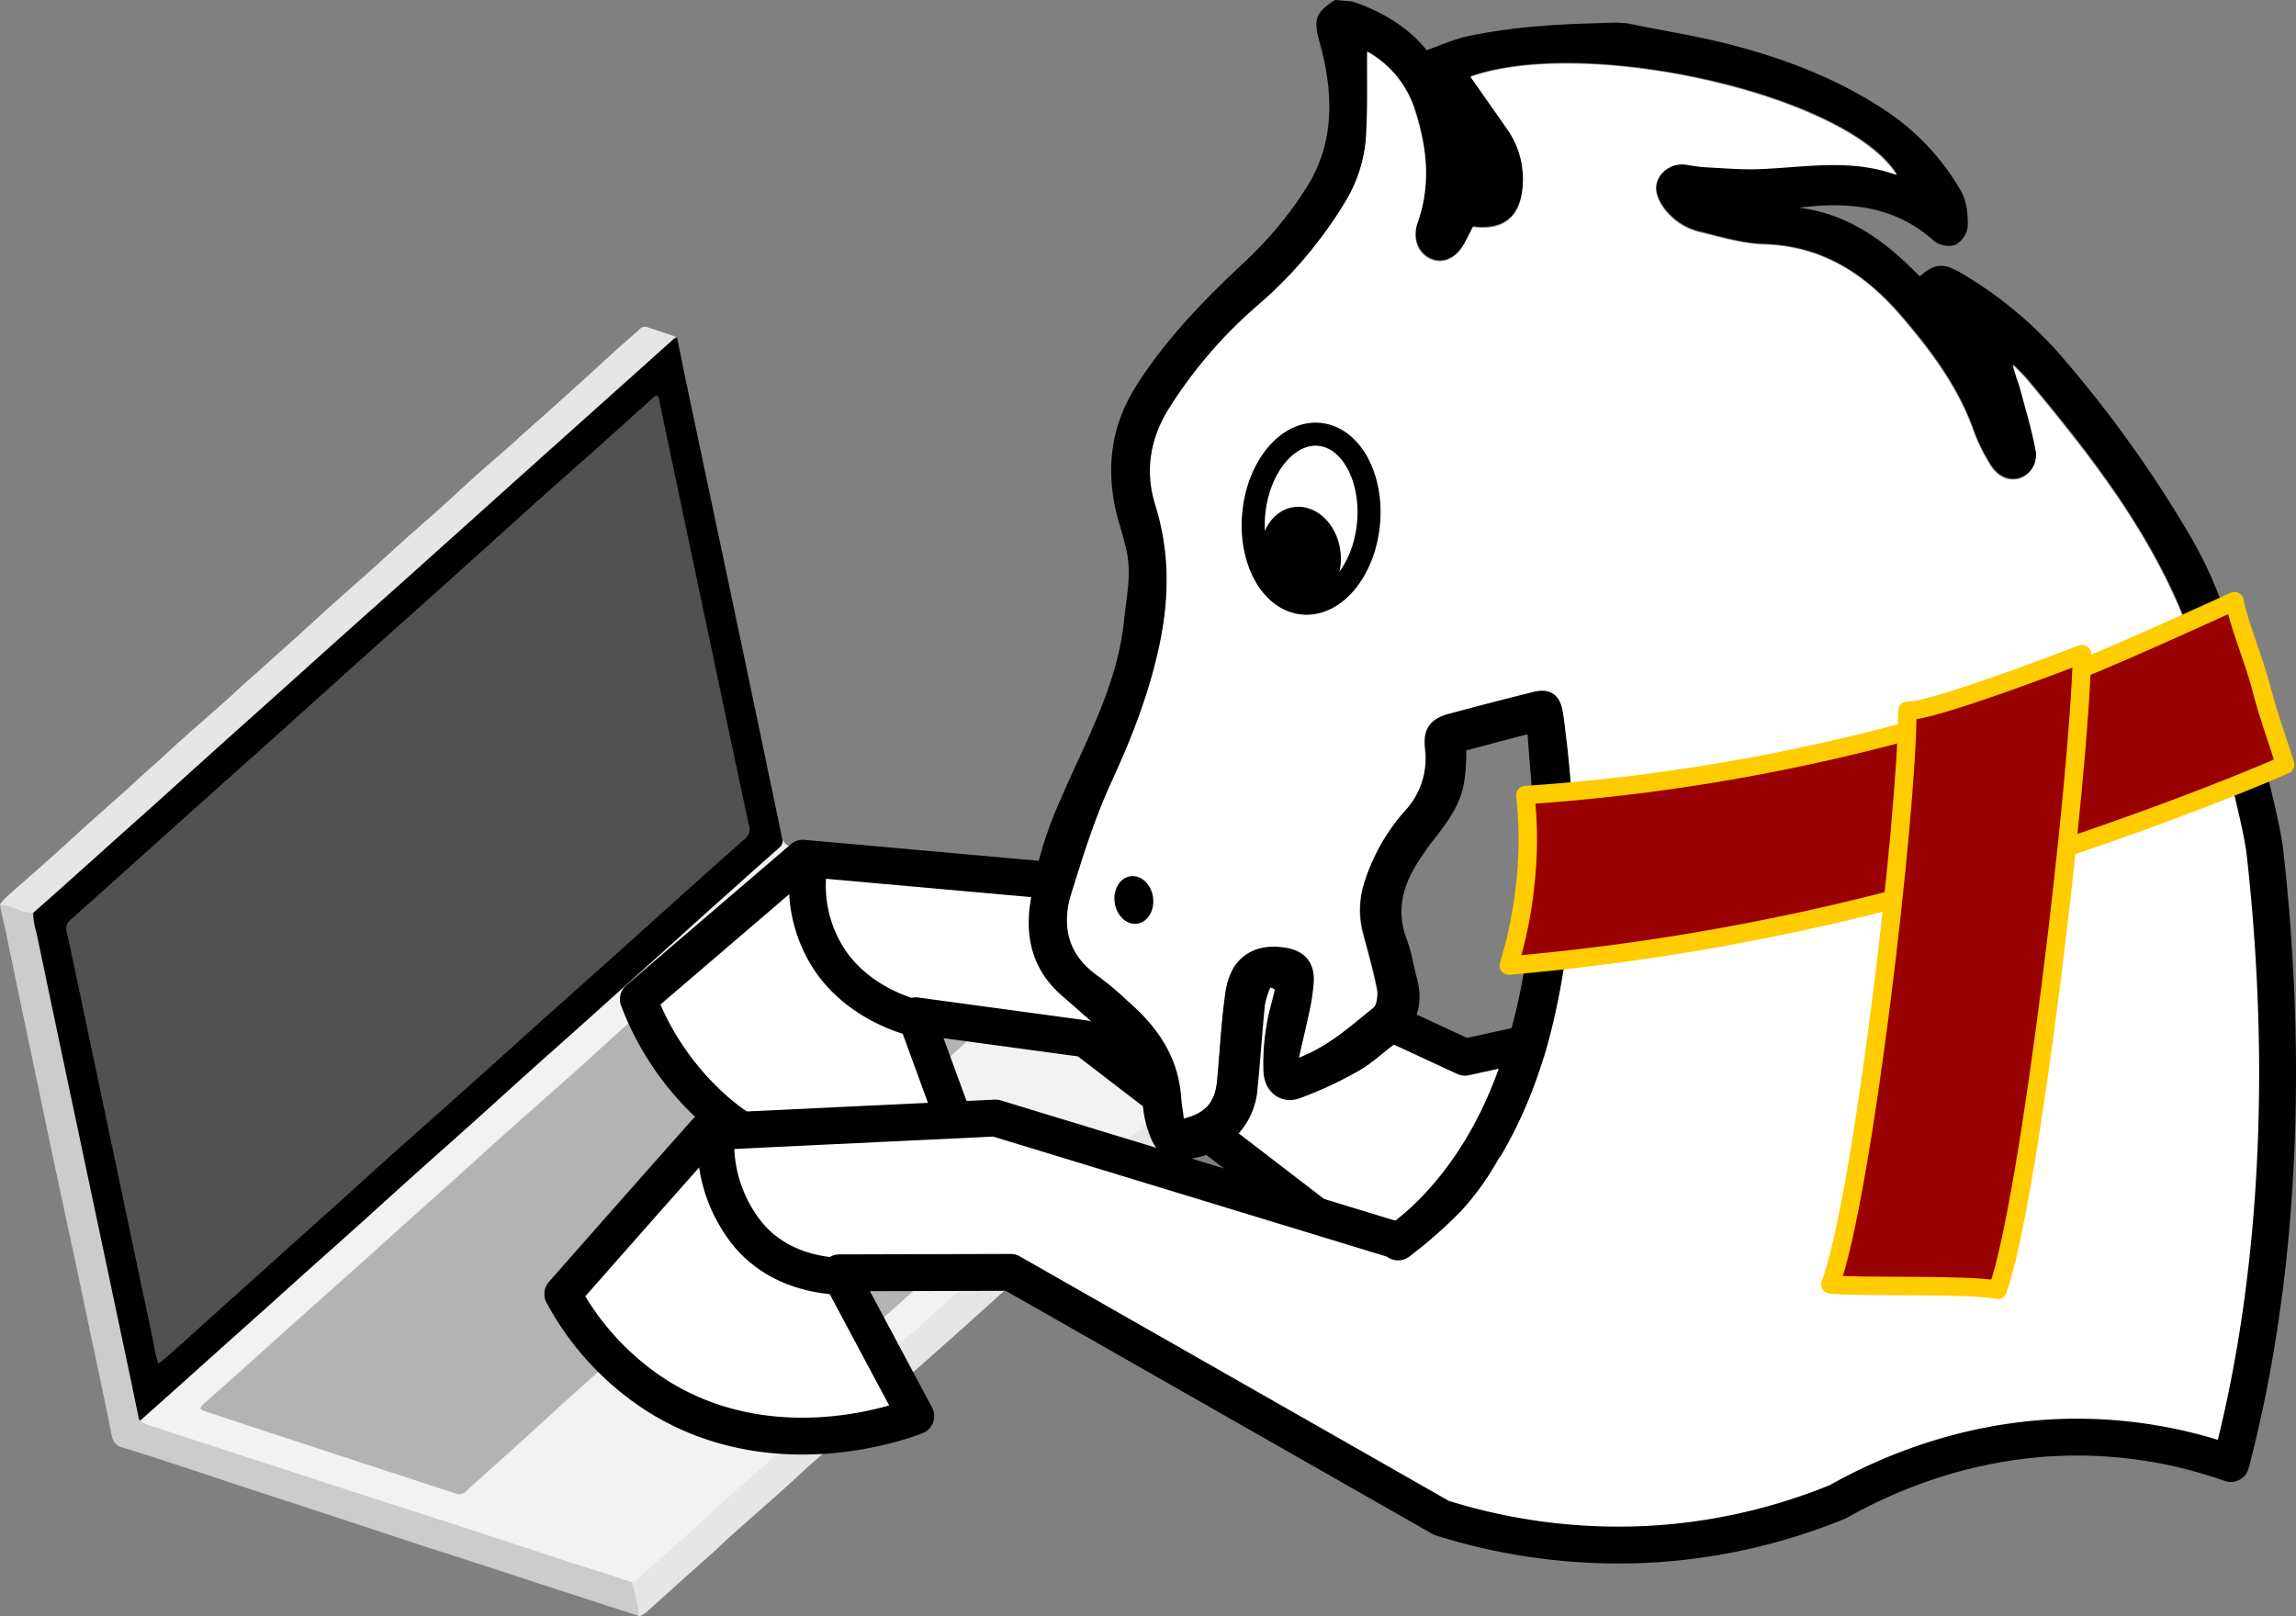 <svg id="Layer_1" data-name="Layer 1" xmlns="http://www.w3.org/2000/svg" viewBox="0 0 498.29 350.79"><rect x="0" y="0" width="498.29" height="350.79" fill="#808080" stroke="none"/><defs><style>.cls-1{fill:#f2f2f2;}.cls-2{fill:#ccc;}.cls-3{fill:#e6e6e6;}.cls-4{fill:#b3b3b3;}.cls-5{fill:#515151;}.cls-6,.cls-8,.cls-9{fill:#fff;}.cls-6,.cls-7,.cls-9{stroke:#000;}.cls-10,.cls-6,.cls-7{stroke-linecap:round;stroke-linejoin:round;}.cls-6,.cls-7{stroke-width:8px;}.cls-7{fill:none;}.cls-9{stroke-miterlimit:10;stroke-width:5px;}.cls-10{fill:#900;stroke:#fc0;stroke-width:4px;}</style></defs><title>logo</title><g id="laptop"><path class="cls-1" d="M219.09,182.18a2.55,2.55,0,0,0,1.77,1.58c3.88,1.24,7.73,2.55,11.62,3.76s7.52,2.53,11.29,3.77c4.81,1.58,9.64,3.11,14.46,4.68,6.85,2.24,13.69,4.51,20.54,6.75,3.43,1.12,6.88,2.16,10.3,3.28,3.92,1.28,7.82,2.62,11.74,3.9q11.91,3.89,23.84,7.75a3,3,0,0,1,1.75,1c-0.87,1.81-2.53,2.9-4,4.16q-8.39,7.42-16.67,15c-5.66,5.11-11.35,10.19-17,15.29S277.61,263.11,272,268.11c-4.53,4-9,8.12-13.5,12.15-5.49,4.9-11,9.84-16.45,14.73-4.52,4-9,8.11-13.54,12.12-5.79,5.12-11.41,10.42-17.24,15.49-3.5,3-6.93,6.2-10.36,9.32-4.29,3.9-8.67,7.69-12.92,11.63a3.33,3.33,0,0,1-1.72.65,111.93,111.93,0,0,1-10.91-3.39c-8.81-2.79-17.58-5.73-26.37-8.59-9.19-3-18.36-6-27.55-9-11.88-3.84-23.72-7.8-35.6-11.62a51,51,0,0,1-5.19-1.75,1.56,1.56,0,0,1-1.19-1.11A4.64,4.64,0,0,1,81,306.31l21.57-19.37,18.53-16.65q13.79-12.33,27.53-24.71c7.27-6.53,14.51-13.09,21.81-19.58,9-8,17.86-16.07,26.84-24.06,6.4-5.7,12.73-11.47,19.21-17.07C217.41,184,217.94,182.76,219.09,182.18Z" transform="translate(-49.28 0)"/><path d="M219.09,182.18a1.83,1.83,0,0,1-.65,1.8q-5.68,5-11.33,10.1-5,4.44-9.89,8.89l-10.12,9.1-10.35,9.31c-4.39,3.93-8.8,7.83-13.18,11.77-3.88,3.48-7.72,7-11.6,10.48-4.35,3.9-8.73,7.76-13.07,11.66-3.88,3.48-7.73,7-11.61,10.49q-4.89,4.39-9.81,8.76c-3.42,3.06-6.82,6.15-10.24,9.21l-9.8,8.76-10.12,9.08-7.59,6.77c-1.31,0-1.21-1.12-1.39-1.9-0.93-4.24-1.8-8.49-2.7-12.73-4.82-22.75-9.56-45.52-14.4-68.27q-2.54-12-5-23.93a6.22,6.22,0,0,1-.23-3.09c0.13-1.18,1.1-1.74,1.85-2.42,5-4.63,10.2-9.13,15.28-13.71,5.47-4.93,11-9.82,16.46-14.73q6.49-5.8,12.94-11.63l17.84-16q8-7.23,16.1-14.45l20-17.88q9.1-8.16,18.18-16.35c6.47-5.85,13-11.69,19.51-17.43,0.6-.52,1.21-1,2.06-0.49,0.76,3.73,1.51,7.46,2.3,11.18q4.16,19.75,8.34,39.49,4.52,21.43,9,42.86l3,14.4A3.7,3.7,0,0,0,219.09,182.18Z" transform="translate(-49.28 0)"/><path class="cls-2" d="M56.47,198.18a17,17,0,0,0,.73,4.31q4.64,22.21,9.35,44.41l11.2,53c0.53,2.5,1,5,1.57,7.51a1.34,1.34,0,0,0,.39,1,8.22,8.22,0,0,0,3.27,1.4c4.56,1.53,9.13,3,13.7,4.49l13.12,4.27,14.75,4.82,21.77,7,25.92,8.49c4.72,1.54,9.44,3,14.16,4.58a1.94,1.94,0,0,1,1.23,1.47c0.3,1.36.69,2.69,0.87,4.07,0.09,0.73.09,1.45-.84,1.69l-21.34-6.92q-12.49-4.11-25-8.11l-18.16-6c-6.05-2-12.24-4-18.35-6-5.46-1.79-10.91-3.62-16.37-5.42-4.17-1.37-8.33-2.77-12.53-4a3.06,3.06,0,0,1-2.39-2.67C72.3,305.41,71,299.23,69.66,293s-2.55-12.17-3.84-18.25c-1.35-6.33-2.73-12.66-4.08-19Q59.85,246.91,58,238t-3.77-17.94c-1.36-6.49-2.69-13-4.05-19.48a30.88,30.88,0,0,1-.88-4.29A1.24,1.24,0,0,1,50,196,11,11,0,0,1,56.47,198.18Z" transform="translate(-49.28 0)"/><path class="cls-3" d="M56.47,198.18a8.65,8.65,0,0,1-3.46-.82,19.32,19.32,0,0,0-3.73-1,12.32,12.32,0,0,1,2.25-2.39c3.46-3.1,7-6.15,10.42-9.25,2.53-2.26,5-4.58,7.54-6.84L77.22,171c1.29-1.14,2.5-2.37,3.81-3.49,2.58-2.2,5-4.57,7.54-6.83,3.35-3,6.74-5.93,10.09-8.92,1.29-1.15,2.52-2.35,3.82-3.49,4-3.54,8-7.15,12-10.75,2.52-2.27,5-4.59,7.53-6.85s5.17-4.56,7.73-6.85,4.86-4.43,7.31-6.63,4.86-4.27,7.27-6.43c1.91-1.71,3.79-3.44,5.67-5.17,3-2.79,6.15-5.5,9.27-8.19,1.34-1.16,2.61-2.41,3.94-3.58,4-3.49,7.87-7,11.79-10.54,2.6-2.34,5.16-4.73,7.75-7.07,1.78-1.61,3.6-3.18,5.39-4.77A1.52,1.52,0,0,1,189.7,71c2,0.66,4,1.33,5.94,2a1.68,1.68,0,0,1,.46.4,0.77,0.77,0,0,0-.8.35l-10.49,9.4-12,10.75-11.17,10-11.75,10.56L135.13,127.7c-4,3.55-7.94,7.07-11.91,10.62-3.77,3.37-7.52,6.77-11.29,10.15l-13.4,12q-7.33,6.59-14.65,13.21c-3.22,2.9-6.46,5.77-9.68,8.66l-10.14,9.09C61.56,193.7,59,195.93,56.47,198.18Z" transform="translate(-49.28 0)"/><path class="cls-3" d="M187.68,350.7a1.37,1.37,0,0,0,.2-1,60.62,60.62,0,0,0-1.46-6.19,2,2,0,0,0,1-.51c1.09-1.13,2.3-2.12,3.48-3.16q4.35-3.82,8.64-7.72c2.59-2.34,5.15-4.73,7.75-7.07s5-4.33,7.39-6.53c2.87-2.59,5.67-5.24,8.54-7.83,3.41-3.07,6.9-6.06,10.3-9.15,2.43-2.22,5-4.29,7.35-6.58,2.14-2.06,4.44-4,6.7-5.89,1.19-1,2.29-2.13,3.48-3.16,2.65-2.27,5.17-4.71,7.77-7s5.15-4.57,7.73-6.86c1.13-1,2.28-2,3.39-3,3.9-3.62,8-7.08,11.87-10.68,2.57-2.37,5.22-4.65,7.78-7,2.4-2.24,4.91-4.37,7.38-6.53,1.14-1,2.21-2.07,3.36-3.06,2.65-2.28,5.17-4.71,7.76-7s5.15-4.57,7.72-6.86c1.32-1.18,2.63-2.38,4-3.57l5.62-5a2.39,2.39,0,0,1,1.08-.61c0.37,1.68.71,3.37,1.11,5a2.87,2.87,0,0,1-.93,3.1c-2.67,2.34-5.3,4.72-8,7.08-1.25,1.11-2.47,2.25-3.72,3.36-3.71,3.29-7.31,6.71-11,10-4.11,3.63-8.14,7.35-12.25,11s-8.14,7.34-12.25,11q-7.15,6.33-14.24,12.74l-9.09,8.16c-3.58,3.2-7.19,6.37-10.77,9.57-2.57,2.3-5.08,4.65-7.65,7s-5.08,4.5-7.62,6.75c-1.17,1-2.29,2.13-3.48,3.16-2.57,2.22-5,4.57-7.54,6.84-3.46,3.1-7,6.16-10.43,9.24-1.37,1.21-2.7,2.47-4,3.69l-8.4,7.52c-2.33,2.09-4.65,4.2-7,6.29C188.71,350.41,188.4,351,187.68,350.7Z" transform="translate(-49.28 0)"/><path class="cls-4" d="M148.71,324.37l-1.3-.42-17.29-5.65L110.88,312q-8.42-2.76-16.82-5.55c-1.57-.52-1.61-0.76-0.37-1.88,4.48-4,9-8,13.45-12,2.61-2.33,5.18-4.71,7.78-7,3.54-3.17,7.1-6.32,10.64-9.49,2.3-2,4.58-4.13,6.87-6.19l14.94-13.39c4.85-4.37,9.68-8.76,14.55-13.11,4-3.56,8-7.06,12-10.62,2.69-2.4,5.32-4.86,8-7.27,4.4-3.94,8.82-7.85,13.22-11.79,3.73-3.35,7.44-6.72,11.17-10.08L219.19,192c0.27-.24.6-0.42,0.86-0.68a1.73,1.73,0,0,1,2-.33c2.27,0.78,4.56,1.53,6.85,2.27l19.54,6.34c5.51,1.8,11,3.65,16.53,5.46,3.48,1.14,7,2.26,10.44,3.39,0.4,0.13.8,0.25,1.19,0.4,1,0.4,1.07.59,0.22,1.35q-6.93,6.23-13.89,12.45c-2.37,2.13-4.72,4.28-7.1,6.41l-14.59,13.07L228.32,253.7l-9.91,8.9-11.66,10.46q-5.31,4.76-10.65,9.48c-2.34,2.09-4.65,4.21-7,6.3L174.4,302q-5.08,4.6-10.08,9.18-6.75,6.09-13.52,12.16A2.43,2.43,0,0,1,148.71,324.37Z" transform="translate(-49.28 0)"/><path class="cls-4" d="M235.43,257c1.44,0.45,3,.93,4.53,1.43l15.35,5,6,1.93a5.85,5.85,0,0,1,.87.35c0.72,0.37.77,0.59,0.18,1.13q-2.7,2.51-5.44,5-3.9,3.51-7.82,7c-3.74,3.34-7.49,6.67-11.21,10-3.12,2.82-2.27,2.31-5.72,1.21-7.71-2.47-15.41-5-23.11-7.52-0.57-.19-1.43-0.17-1.59-0.83s0.65-1.11,1.13-1.55q6.09-5.53,12.23-11c4.18-3.71,8.38-7.4,12.48-11.2A2.6,2.6,0,0,1,235.43,257Z" transform="translate(-49.28 0)"/><path class="cls-5" d="M83.65,296a24.09,24.09,0,0,1-1-4.21Q75.32,257,68,222.24c-1.4-6.65-2.77-13.31-4.24-19.94a2.49,2.49,0,0,1,.91-2.71q11.57-10.33,23.1-20.71,10.45-9.36,20.91-18.69c5.87-5.27,11.72-10.57,17.59-15.84s12-10.72,18-16.09q9.62-8.64,19.21-17.31,7.29-6.54,14.61-13,6.48-5.8,12.94-11.62a1.52,1.52,0,0,1,.86-0.52,1.8,1.8,0,0,1,.47,1.2q3.66,17.33,7.3,34.67,3.18,15.11,6.37,30.22c1.92,9.1,3.83,18.2,5.8,27.29a2.67,2.67,0,0,1-1,3q-6.78,6-13.45,12L183.13,207l-14.91,13.31-16.55,14.88q-7.29,6.54-14.6,13c-4.86,4.31-9.77,8.82-14.66,13.22s-9.66,8.63-14.48,13q-9.8,8.79-19.58,17.6c-1.13,1-2.24,2-3.38,3A11.34,11.34,0,0,1,83.65,296Z" transform="translate(-49.28 0)"/></g><g id="horse"><path class="cls-6" d="M486.42,203.3c-2,5.3,16.7,4,13.1,10.5-4,7.2,6.7,15.4,2.8,20.2l-46.4,78.1-85.7-21-85.4-65.6-36.8-5,12.1,33.1c-4.1.9-32.3,6.7-54.7-11.8a60.89,60.89,0,0,1-17.6-24.9l35.7-30.6,62.6,5.6,81.1,37.6Z" transform="translate(-49.28 0)"/><path class="cls-7" d="M224.82,187.9a29.31,29.31,0,0,0,4.6,20.6c6.6,9.7,17.9,12.5,19.7,12.8" transform="translate(-49.28 0)"/><path d="M402.62,5.1c7.2,1.5,14.4,2.6,21.5,4.4,12.6,3.2,24.6,7.8,35.4,15.2a52,52,0,0,1,15.3,16.7c1.3,2.2,1.6,5.2,1.5,7.9a5.33,5.33,0,0,1-2.8,3.9,5.24,5.24,0,0,1-4.5-.9c-8.5-7.6-18.5-8.6-29.3-7.2,10.8,1.3,18.9,7.4,26.2,14.9,3.3-2.9,5.2-3,9.2-.6A87.54,87.54,0,0,1,498,78.9a262.43,262.43,0,0,1,27.1,38.3c9.2,16.1,12.5,33.5,11.4,51.8a117.6,117.6,0,0,1-13,47.8c-1.8,3.4-2.9,4.1-6.5,3.5-19.1-3.2-36.8.8-53.2,10.7a110.41,110.41,0,0,0-17.7,13.5c-18.6,17.2-40.5,26.6-65.4,29.3-4.7.5-9.5,0.5-14.3,0.8a12,12,0,0,0-2,.3c-4.1-.3-8.1-0.6-12.2-1-3.9-3-4-5.5-.2-8.7,1-.9,2-1.7,3-2.6,11.1-10.3,17.7-23.3,21.8-37.6,4.6-15.9,5.9-32.2,5.2-48.6-0.2-5.6-.8-11.2-1.2-17-4.8,1.2-9.1,2.4-13.3,3.5,0,8.6-1.2,11.7-6.3,18.4a65.14,65.14,0,0,0-4.3,6c-3.2,5.1-4.6,10.4-2.4,16.4,1.1,2.8,1.5,5.8,2.3,8.7,1.6,6-.3,10.8-5.2,14.5-2.4,1.8-4.6,3.9-7.2,5.4a84.42,84.42,0,0,1-13.3,6.2c-4,1.2-7.3-1.5-7.6-5.6a48,48,0,0,1,.6-10c0.4-2.8,1.3-5.6,1.9-8.3-0.3-.1-0.7-0.2-1-0.3a18.55,18.55,0,0,0-1.2,3.8c-0.6,6.1-1,12.2-1.6,18.2a16.48,16.48,0,0,1-13.3,15c-5.8,1.2-8.7-.3-10.5-6a22.13,22.13,0,0,1-1.1-5.7,19,19,0,0,0-6.1-13.2c-3.7-3.5-7.6-6.9-11.5-10.3-5.7-5-7.8-11.3-7-18.8a82.42,82.42,0,0,1,6.6-23.4c5.4-12.7,12.4-24.8,13.9-39,0.5-5.1,1.7-10.1.6-15.2-0.6-2.8-1.5-5.5-2.2-8.2-2.3-9.6-1.3-18.7,4-27.3,6.3-10.1,14.4-18.5,23-26.6a83.25,83.25,0,0,0,14.3-17c6.1-9.7,5.8-20.5,2.8-31.3-1.4-5.1-1-6.5,3.3-9.3l3.7,0.3c6.6,2.2,12.3,5.7,16.2,10.6,3.4-1.2,6.2-2.5,9.2-3.1A124.23,124.23,0,0,1,383,5.7c5.6-.5,11.3-0.6,16.9-0.8A24.53,24.53,0,0,1,402.62,5.1ZM346,11.2c0,5.7.1,11.2-.1,16.8a32.53,32.53,0,0,1-4.3,15.2,91.86,91.86,0,0,1-19,22.7,101.24,101.24,0,0,0-19.4,22.4c-4.2,6.6-5.4,13.7-3.1,21.1,3.1,10,3.1,19.7,1,30-2.1,10.5-5.8,20.1-10.3,29.7a212.13,212.13,0,0,0-8.9,24.6c-2.2,7.1-.8,13.5,5.8,18A76.91,76.91,0,0,1,294,217c6.4,5.5,11,12,11.7,20.7,0.1,1.6.4,3.2,0.6,4.9,4.7-1,6.7-3.5,7.1-8.1,0.6-6.3.9-12.7,1.8-19,1-7.4,5.9-11,13-10,4.2,0.6,6.5,3.2,6.3,7.4a45.51,45.51,0,0,1-.9,6.3c-0.6,3.2-1.4,6.4-2.3,10.2,6.6-2.6,11.2-6.9,16.1-10.8,0.8-.6,1-2.6.8-3.8-0.8-4.1-2-8.1-3-12.1a19.6,19.6,0,0,1,.3-11.5,42.3,42.3,0,0,1,8.7-15.3,16.55,16.55,0,0,0,4.4-13.4c-0.5-4.4,1.2-6.6,5.4-7.8,6.1-1.6,12.1-3.2,18.2-4.7,3.5-.9,5.7.6,6.3,4.1,0.4,2.3.6,4.6,0.9,6.8,2.3,20.4,1.8,40.7-2.9,60.7-3.8,15.9-10.3,30.5-21.3,42.7-0.3.4-.5,0.8-0.9,1.4,1,0.1,1.6.2,2.3,0.2a124.81,124.81,0,0,0,37.8-6.3c14.1-4.8,26.2-12.7,36.9-22.9a96,96,0,0,1,29.9-19.5c13.7-5.6,28-8,42.8-6.2,2,0.2,2.9-.4,3.5-2.1,1-2.6,2.3-5.2,3.3-7.8a106.54,106.54,0,0,0,7-41.1c-0.2-10-1.8-19.8-5.8-29-7.9-18.1-19.9-33.4-32.4-48.4-1.1-1.3-2.3-2.4-3.4-3.6a26.45,26.45,0,0,0,1.4,4.5c1.3,4.6,2.6,9.1,3.5,13.8,0.6,3.2-1.1,5.7-3.5,6.4s-4.8-.4-6.4-3.1a40.67,40.67,0,0,1-3.3-6.6c-3.3-9.6-9.1-17.5-15.6-25.1-8-9.4-17.4-15.6-30.2-16-4.5-.1-9.1-1.5-13.5-2.6a13.52,13.52,0,0,1-8.4-5.6c-1.3-2-2.1-4.2-.7-6.5a5.73,5.73,0,0,1,6-2.6c1.2,0.2,2.5.4,3.7,0.5,4.1,0.2,8.3.6,12.4,0.4,9.8-.5,19.6-2.4,29.4,1.3-10.8-17.3-67.1-30.1-92.5-21.3l7.8,11.1a18.07,18.07,0,0,1,3.6,11.2c-0.2,7.7-3.8,11.2-10.9,10.3-0.6,1.2-1.2,2.5-1.9,3.7-1.8,3.2-4.6,4.4-7.2,3.3-2.8-1.2-4.1-4.4-2.9-7.9,2.9-8.3,2-16.4-.6-24.5A22.48,22.48,0,0,0,346,11.2h0Z" transform="translate(-49.28 0)"/><path class="cls-8" d="M346,11.2a21.7,21.7,0,0,1,10.3,12.7c2.6,8,3.6,16.2.6,24.5-1.2,3.4.1,6.7,2.9,7.9,2.6,1.1,5.4-.1,7.2-3.3,0.7-1.2,1.3-2.5,1.9-3.7,7.2,0.9,10.8-2.5,10.9-10.3a18.93,18.93,0,0,0-3.6-11.2c-2.6-3.7-5.1-7.3-7.8-11.1,25.4-8.9,81.7,4,92.5,21.3-9.8-3.6-19.6-1.7-29.4-1.3-4.1.2-8.3-.2-12.4-0.4-1.2-.1-2.5-0.3-3.7-0.5a5.89,5.89,0,0,0-6,2.6c-1.4,2.3-.6,4.5.7,6.5a13.52,13.52,0,0,0,8.4,5.6c4.5,1.1,9,2.4,13.5,2.6,12.8,0.3,22.2,6.5,30.2,16,6.5,7.6,12.3,15.5,15.6,25.1a40.67,40.67,0,0,0,3.3,6.6c1.6,2.7,4,3.8,6.4,3.1a5.38,5.38,0,0,0,3.5-6.4c-0.9-4.7-2.3-9.2-3.5-13.8a40.07,40.07,0,0,1-1.4-4.5c1.1,1.2,2.4,2.3,3.4,3.6,12.5,15,24.5,30.3,32.4,48.4,4,9.2,5.5,19,5.8,29a108.79,108.79,0,0,1-7,41.1c-1,2.6-2.3,5.2-3.3,7.8-0.7,1.8-1.6,2.4-3.5,2.1-14.8-1.8-29.1.6-42.8,6.2a97.14,97.14,0,0,0-29.9,19.5,100.53,100.53,0,0,1-36.9,22.9,118.47,118.47,0,0,1-37.8,6.3,21.5,21.5,0,0,1-2.3-.2,11.61,11.61,0,0,1,.9-1.4c11-12.3,17.6-26.8,21.3-42.7,4.7-20,5.3-40.3,2.9-60.7-0.3-2.3-.5-4.6-0.9-6.8-0.6-3.5-2.8-5-6.3-4.1-6.1,1.5-12.2,3.1-18.2,4.7-4.3,1.1-6,3.4-5.4,7.8a16.55,16.55,0,0,1-4.4,13.4,43.15,43.15,0,0,0-8.7,15.3,19.6,19.6,0,0,0-.3,11.5c1.1,4,2.2,8,3,12.1,0.2,1.2,0,3.2-.8,3.8-4.9,3.9-9.5,8.2-16.1,10.8,0.8-3.7,1.6-6.9,2.3-10.2a45.51,45.51,0,0,0,.9-6.3c0.2-4.3-2.1-6.8-6.3-7.4-7-1.1-12,2.5-13,10-0.9,6.3-1.2,12.7-1.8,19-0.4,4.6-2.5,7-7.1,8.1-0.2-1.7-.5-3.3-0.6-4.9-0.7-8.7-5.3-15.2-11.7-20.7a63.12,63.12,0,0,0-6.3-5.3c-6.6-4.6-8-10.9-5.8-18,2.6-8.3,5.2-16.7,8.9-24.6,4.4-9.6,8.1-19.2,10.3-29.7,2.1-10.3,2.1-20-1-30-2.3-7.4-1.1-14.5,3.1-21.1a98.7,98.7,0,0,1,19.4-22.4,94.08,94.08,0,0,0,19-22.7,31.09,31.09,0,0,0,4.3-15.2C346.12,22.5,345.92,16.9,346,11.2Z" transform="translate(-49.28 0)"/><ellipse class="cls-9" cx="333.83" cy="112.6" rx="18.4" ry="12.5" transform="translate(139.29 433.57) rotate(-84.29)"/><ellipse cx="331.55" cy="120.66" rx="8.7" ry="10.7" transform="translate(-62.81 47.14) rotate(-7.97)"/><ellipse cx="295.36" cy="195.36" rx="4.2" ry="5.2" transform="translate(-73.52 42.84) rotate(-7.97)"/><path class="cls-6" d="M350.92,268.8l-85.6-26.1-62.8,3c-10.4,11.7-20.8,23.5-31.1,35.2a60,60,0,0,0,20.8,22.3c24.7,15.3,51.9,5.7,55.8,4.2l-16.6-31.1,37.2-.1,93.5,53.3a128.07,128.07,0,0,0,47.1,5.6,126.43,126.43,0,0,0,38.9-9.1c9.8-5.5,30.4-15.3,57.1-13.9a100.2,100.2,0,0,1,28.2,5.6c9.4-35.6,13.2-81.2,7.4-132.8-1.2-10.2-12-47.8-12-47.8" transform="translate(-49.28 0)"/><path class="cls-7" d="M204.62,247.9a31.29,31.29,0,0,0,7.2,20.3c7.6,8.9,18.9,8.8,20.7,8.9" transform="translate(-49.28 0)"/><path class="cls-7" d="M375,241.7c-2.5,5.2-5.4,11.7-11.5,18.4a96.65,96.65,0,0,1-10.8,9.5" transform="translate(-49.28 0)"/><path class="cls-10" d="M380.32,172.6a427.43,427.43,0,0,0,79.3-12.9c25.7-6.7,56.3-20.9,74.6-29.2,1,5.1,4.4,13.3,5.8,18.8,1.6,6.2,3.5,11.2,5.2,16.7-19,8.3-52,20.2-77,27.1a506.86,506.86,0,0,1-91.5,16.5,90.84,90.84,0,0,0,3.6-17.9A86.48,86.48,0,0,0,380.32,172.6Z" transform="translate(-49.28 0)"/><path class="cls-10" d="M463.22,154.3c0,22.5-9.7,105.7-16.7,124.5,5.1,0.7,30.7-.1,36.3,1.2,7-19.5,17.8-111.7,18.3-138C496.42,143.8,468.42,154.5,463.22,154.3Z" transform="translate(-49.28 0)"/></g></svg>